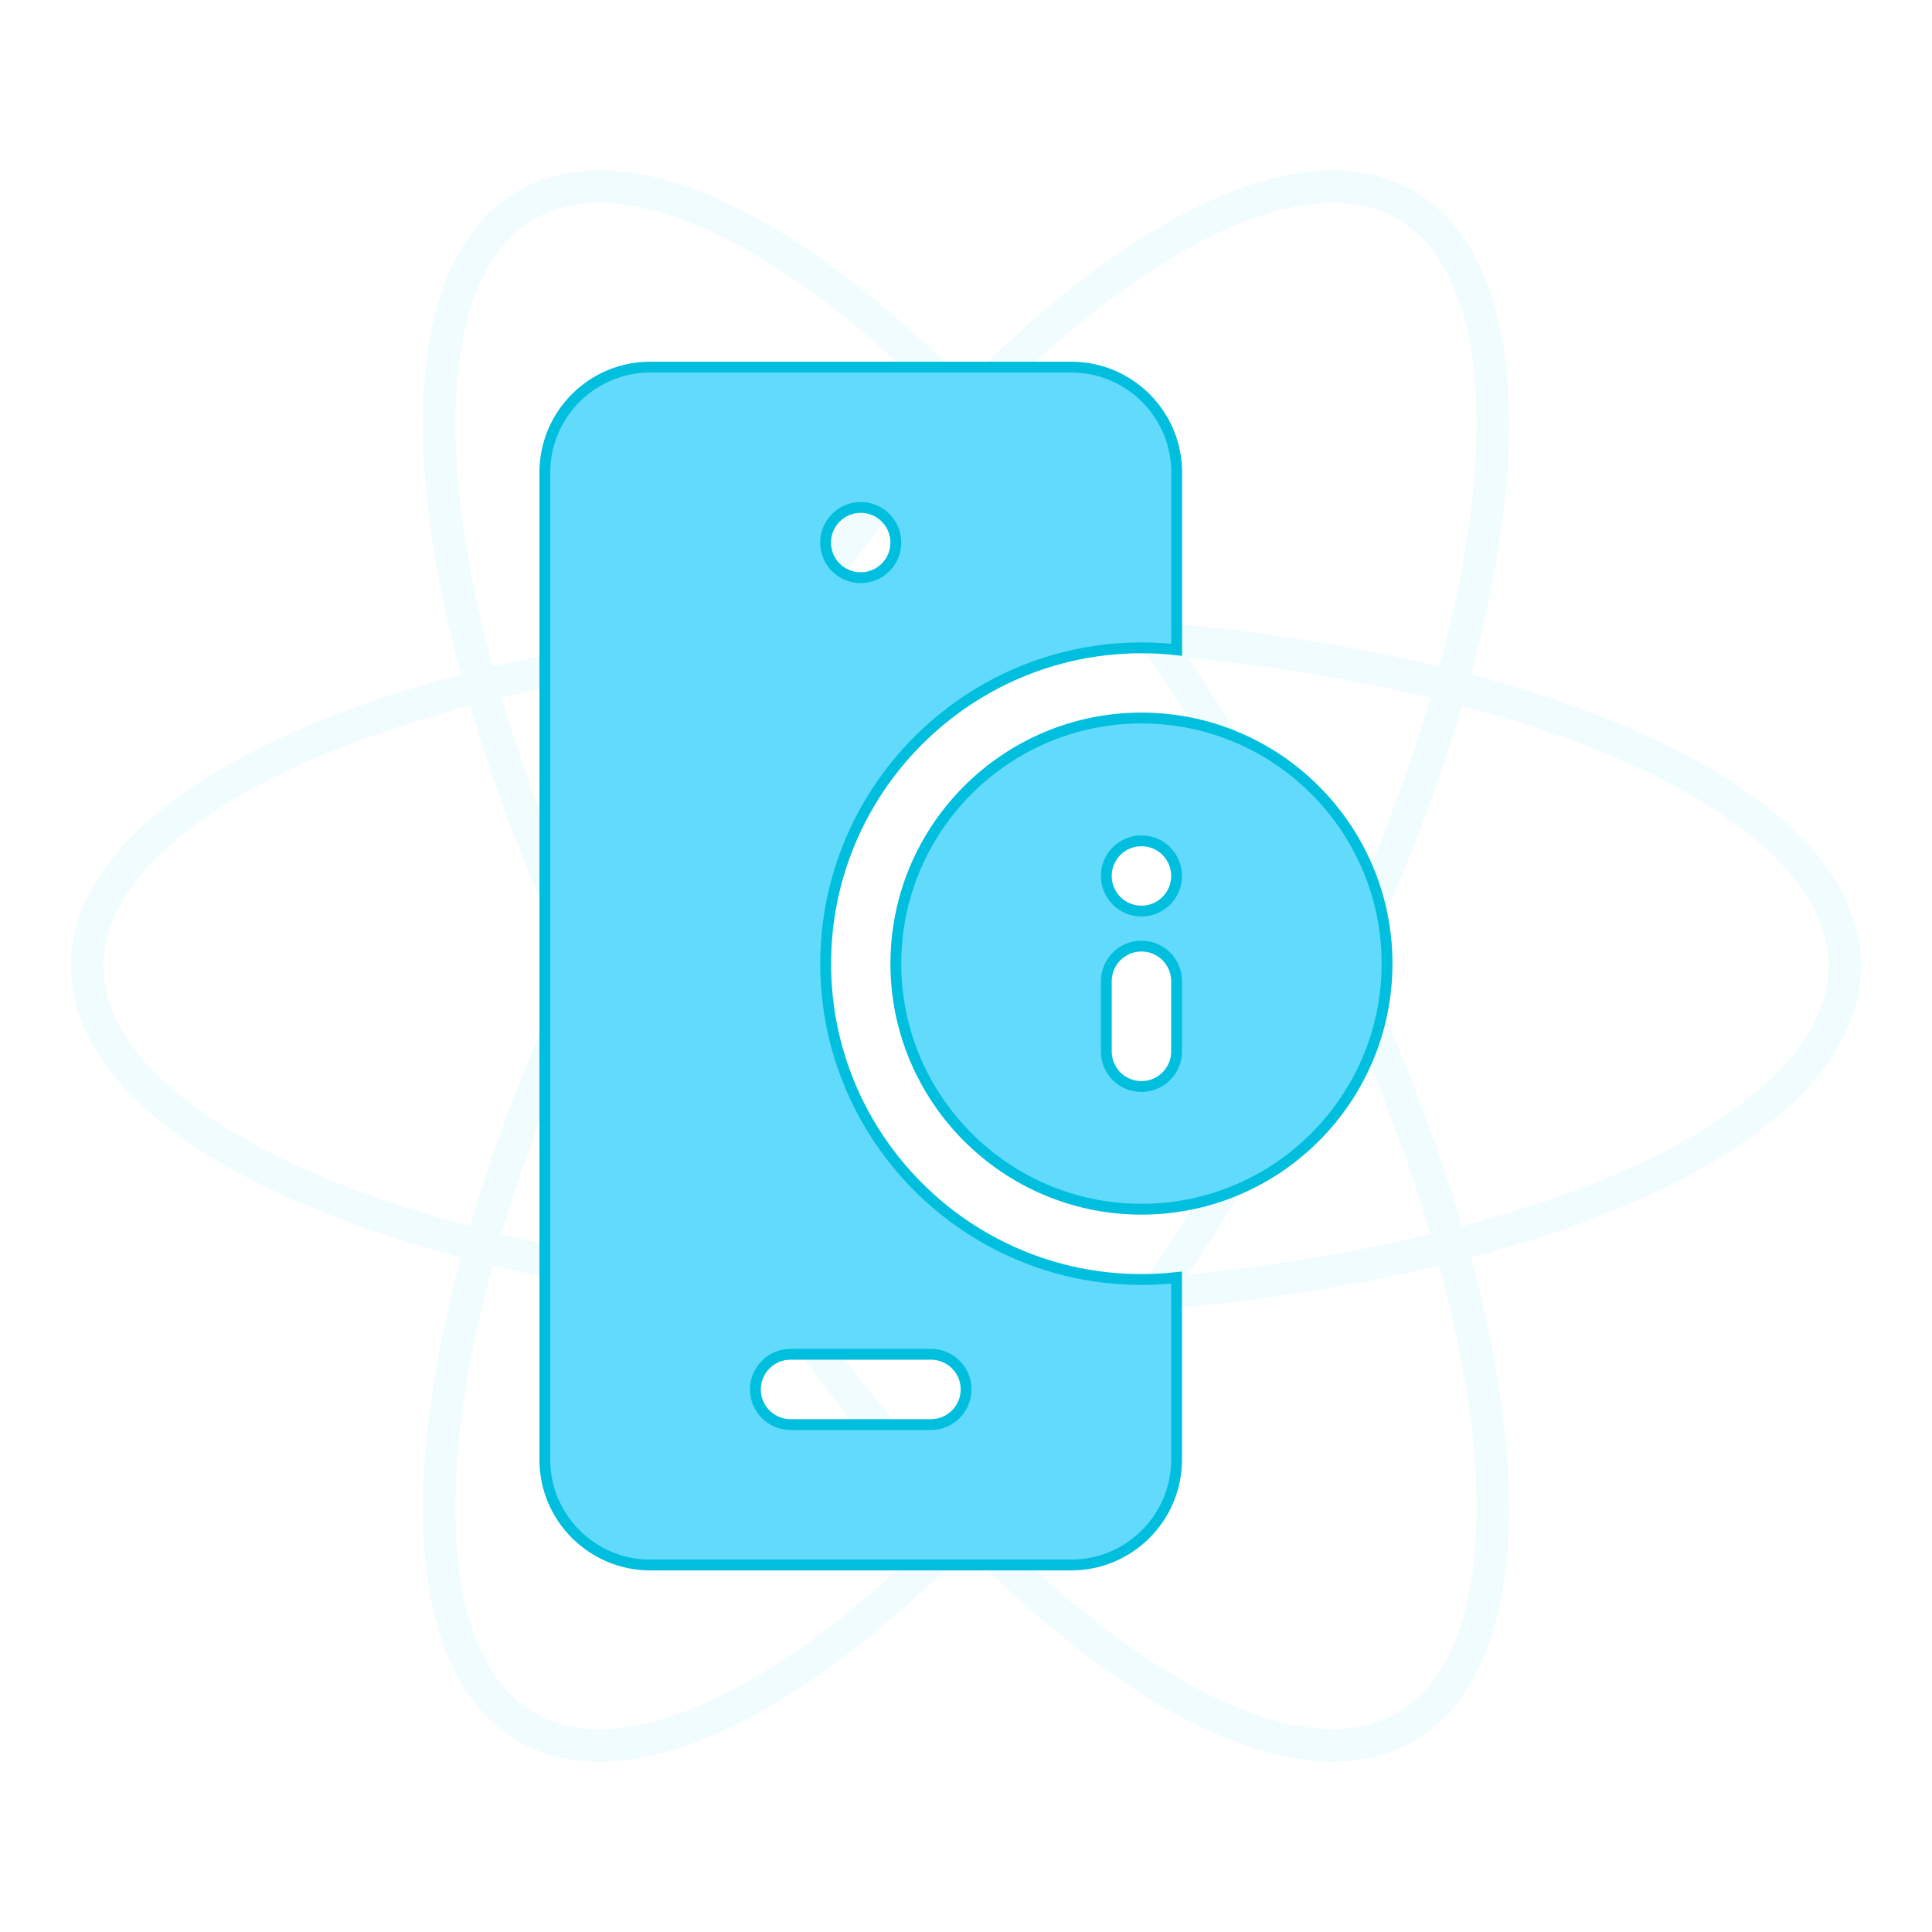<?xml version="1.0" encoding="utf-8"?>
<!-- Generator: Adobe Illustrator 24.0.0, SVG Export Plug-In . SVG Version: 6.00 Build 0)  -->
<svg version="1.1" id="Layer_1" xmlns="http://www.w3.org/2000/svg" xmlns:xlink="http://www.w3.org/1999/xlink" x="0px" y="0px"
	 viewBox="0 0 178.72 178.72" style="enable-background:new 0 0 178.72 178.72;" xml:space="preserve">
<style type="text/css">
	.st0{display:none;fill:#FFFFFF;}
	.st1{display:none;}
	.st2{display:inline;fill:#FFFFFF;}
	.st3{display:inline;fill:#DB380E;}
	.st4{display:inline;fill:#73A1FB;}
	.st5{display:inline;fill:#66A060;}
	.st6{display:inline;opacity:0.03;}
	.st7{fill:#0B2139;}
	.st8{display:inline;}
	.st9{fill:#F5C713;}
	.st10{fill:#DD0031;}
	.st11{fill:#C3002F;}
	.st12{fill:#FFFFFF;}
	.st13{display:inline;fill:#61DAFB;}
	.st14{fill:none;stroke:#61DAFB;}
	.st15{display:inline;opacity:0.09;fill:#4F3030;}
	.st16{fill:#241616;}
	.st17{fill:#DF3A5C;}
	.st18{fill:#FF7C00;}
	.st19{display:inline;opacity:0.11;fill:#261300;}
	.st20{display:inline;fill:#0D0A22;}
	.st21{fill:#2BBBFA;}
	.st22{opacity:0.09;}
	.st23{fill:none;stroke:#61DAFB;stroke-width:3;stroke-miterlimit:10;}
	.st24{fill:#61DAFB;stroke:#00BEDD;stroke-miterlimit:10;}
</style>
<path class="st0" d="M154.72,178.72H24c-13.25,0-24-10.75-24-24V24C0,10.75,10.75,0,24,0h130.72c13.25,0,24,10.75,24,24v130.72
	C178.72,167.98,167.98,178.72,154.72,178.72z"/>
<g id="service1" class="st1">
	<g id="Layer_2">
		<polygon class="st2" points="161.96,132.32 161.96,48.49 89.36,6.58 16.77,48.49 16.77,132.32 89.36,174.23 		"/>
		
			<rect x="47.47" y="17.81" transform="matrix(0.866 -0.5 0.5 0.866 -33.225 56.802)" class="st2" width="83.82" height="145.18"/>
		<polygon class="st2" points="16.79,132.32 41.72,91.67 16.79,48.49 		"/>
		<polygon class="st2" points="137.78,90.4 161.98,48.49 89.38,6.58 		"/>
	</g>
	<g>
		<path class="st3" d="M123.02,90.11c-3.93,2.76-8.38,5.89-10.76,11.07c-4.14,9.04,8.48,18.9,9.02,19.31
			c0.13,0.1,0.28,0.14,0.43,0.14c0.16,0,0.32-0.05,0.45-0.16c0.25-0.21,0.32-0.57,0.17-0.86c-0.05-0.09-4.58-8.89-4.41-15.2
			c0.06-2.2,3.14-4.69,6.39-7.33c2.98-2.42,6.37-5.16,8.34-8.37c4.34-7.06-0.48-14-0.53-14.07c-0.19-0.27-0.55-0.37-0.85-0.23
			c-0.3,0.13-0.47,0.46-0.4,0.78c0.01,0.05,0.95,4.64-1.66,9.36C128.12,86.52,125.76,88.18,123.02,90.11z"/>
		<path class="st3" d="M139.57,93.22c0.28-0.21,0.36-0.59,0.19-0.89c-0.17-0.3-0.53-0.44-0.86-0.31
			c-0.67,0.25-16.34,6.29-16.34,13.59c0,5.03,2.15,7.69,3.72,9.63c0.62,0.76,1.15,1.42,1.32,1.98c0.49,1.62-0.68,4.54-1.17,5.53
			c-0.14,0.28-0.07,0.63,0.17,0.84c0.13,0.11,0.29,0.17,0.46,0.17c0.14,0,0.28-0.04,0.4-0.12c0.27-0.19,6.59-4.65,5.45-10.03
			c-0.42-2.05-1.43-3.54-2.31-4.86c-1.37-2.04-2.37-3.52-0.86-6.24C131.5,99.32,139.49,93.28,139.57,93.22z"/>
	</g>
	<g>
		<path class="st4" d="M98.77,123.87c-0.27,0.8-0.14,1.6,0.37,2.31c1.7,2.36,7.72,3.66,16.95,3.66c0,0,0,0,0,0
			c1.25,0,2.57-0.02,3.92-0.07c14.76-0.53,20.23-5.12,20.45-5.32c0.25-0.21,0.31-0.57,0.16-0.85c-0.15-0.29-0.48-0.43-0.8-0.34
			c-5.2,1.42-14.9,1.92-21.63,1.92c-7.53,0-11.37-0.54-12.31-0.94c0.48-0.66,3.45-1.84,7.14-2.57c0.35-0.07,0.59-0.39,0.56-0.75
			c-0.03-0.36-0.33-0.63-0.69-0.63C110.73,120.28,99.9,120.45,98.77,123.87z"/>
		<path class="st4" d="M148.15,119.14c-3.04,0-5.93,1.53-6.05,1.59c-0.28,0.15-0.42,0.47-0.35,0.78c0.08,0.31,0.36,0.53,0.68,0.53
			c0.06,0,6.49,0.05,7.07,3.72c0.52,3.17-6.08,8.3-8.67,10.01c-0.28,0.18-0.39,0.54-0.26,0.85c0.11,0.26,0.37,0.43,0.64,0.43
			c0.05,0,0.1,0,0.15-0.02c0.61-0.13,15.01-3.3,13.49-11.69C153.92,120.22,150.69,119.14,148.15,119.14z"/>
		<path class="st4" d="M138.27,134.75c0.05-0.27-0.06-0.54-0.29-0.7l-3.45-2.42c-0.17-0.12-0.38-0.15-0.58-0.1
			c-0.04,0.01-3.65,0.96-8.89,1.54c-2.08,0.23-4.41,0.36-6.74,0.36c-5.24,0-8.66-0.62-9.16-1.07c-0.07-0.13-0.05-0.18-0.03-0.22
			c0.09-0.25,0.58-0.55,0.89-0.67c0.35-0.13,0.53-0.5,0.42-0.86c-0.11-0.35-0.47-0.56-0.83-0.47c-3.46,0.84-5.16,2-5.03,3.47
			c0.22,2.6,6.25,3.94,11.35,4.29c0.73,0.05,1.53,0.08,2.36,0.08c0,0,0,0,0,0c8.48,0,19.35-2.66,19.46-2.69
			C138.02,135.23,138.22,135.02,138.27,134.75z"/>
		<path class="st4" d="M112.25,140.34c0.26-0.17,0.38-0.49,0.28-0.79c-0.09-0.3-0.37-0.49-0.68-0.49c-0.46,0.01-4.54,0.2-4.83,2.79
			c-0.09,0.78,0.14,1.48,0.66,2.11c1.46,1.73,5.41,2.77,12.08,3.15c0.79,0.05,1.59,0.07,2.38,0.07c8.47,0,14.17-2.65,14.41-2.76
			c0.23-0.11,0.38-0.34,0.4-0.59c0.01-0.26-0.11-0.5-0.33-0.63l-4.36-2.66c-0.15-0.09-0.33-0.12-0.51-0.09
			c-0.03,0.01-2.8,0.58-6.98,1.15c-0.79,0.11-1.78,0.16-2.94,0.16c-4.18,0-8.82-0.68-9.71-1.13
			C112.11,140.54,112.13,140.43,112.25,140.34z"/>
		<path class="st4" d="M118.2,155.19c19.4-0.02,29.81-3.47,31.82-5.64c0.71-0.77,0.79-1.5,0.73-1.97c-0.15-1.17-1.21-1.88-1.33-1.96
			c-0.29-0.19-0.68-0.14-0.91,0.12c-0.23,0.26-0.23,0.64,0,0.91c0.12,0.16,0.19,0.42-0.16,0.78c-0.8,0.75-8.89,3.02-22.36,3.71
			c-1.84,0.1-3.78,0.14-5.75,0.14c-12.06,0-20.88-1.65-22.04-2.61c0.45-0.64,3.57-1.67,6.89-2.25c0.37-0.07,0.63-0.42,0.57-0.79
			c-0.06-0.38-0.4-0.63-0.78-0.58c-0.09,0.01-0.41,0.03-0.78,0.05c-5.48,0.33-11.81,1.08-12.14,3.9c-0.1,0.86,0.16,1.64,0.76,2.32
			C94.18,152.98,98.43,155.19,118.2,155.19C118.2,155.19,118.2,155.19,118.2,155.19z"/>
		<path class="st4" d="M153.82,150.16c-0.27-0.13-0.6-0.06-0.8,0.16c-0.03,0.03-2.95,3.08-11.72,4.87
			c-3.36,0.67-9.66,1.01-18.73,1.01c-9.09,0-17.74-0.36-17.82-0.36c-0.36-0.02-0.67,0.25-0.72,0.6c-0.05,0.36,0.18,0.69,0.53,0.77
			c0.09,0.02,9.15,2.14,21.55,2.14c5.94,0,11.73-0.48,17.19-1.44c10.19-1.79,10.9-6.84,10.93-7.05
			C154.26,150.58,154.1,150.29,153.82,150.16z"/>
	</g>
	<g>
		<path class="st5" d="M66.35,52.72c0,0-0.61-5.23-6.21-5.23c-5.6,0-9.43,0.73-9.43,3.83c0,3.1,10.89,3.1,15.03,4.32
			c4.14,1.22,7.79,4.38,5.96,9.98c-1.83,5.6-7.42,6.21-16.06,6.21s-10.59-7.18-10.59-9.98h4.87c0,0-0.61,4.38,5.11,5.11
			c5.72,0.73,11.19,1.14,11.92-3.28c0.97-5.84-18.5-2.92-20.2-8.64c-1.44-4.83-0.61-11.19,9.13-12.17
			c9.73-0.97,15.09,3.32,15.09,9.73L66.35,52.72z"/>
		<path class="st5" d="M19.34,75.53l10.76,6.21c5.41,3.12,12.16-0.78,12.16-7.02V63.83V43.8h-4.39v29.7c0,3.41-3.69,5.54-6.64,3.83
			L23.72,73V41.3l27.45-15.85L78.62,41.3V73L51.17,88.84l-7.91-4.57l-5.16,2.08l13.07,7.55l31.84-18.38V38.77L51.17,20.39
			L19.33,38.77L19.34,75.53L19.34,75.53L19.34,75.53z"/>
	</g>
</g>
<g id="service2" class="st1">
	<g class="st6">
		<path class="st7" d="M157.29,97.72V80.73l-20.21-3.31c-1.19-4.78-3.07-9.27-5.55-13.42l11.77-16.78L131.3,35.22l-16.57,11.92
			c-4.13-2.5-8.66-4.42-13.47-5.6l-3.53-20.11H80.73l-3.27,20.05c-4.82,1.18-9.37,3.06-13.52,5.54l-16.53-11.8L35.4,47.23
			l11.63,16.62c-2.52,4.17-4.44,8.71-5.64,13.56l-19.96,3.32v16.98l19.95,3.53c1.19,4.86,3.1,9.41,5.64,13.57L35.23,131.3
			l12.01,12.02l16.64-11.65c4.17,2.5,8.71,4.38,13.52,5.57l3.33,20.05h16.98l3.57-20.11c4.79-1.2,9.32-3.12,13.45-5.63l16.77,11.76
			l12-12.02l-11.97-16.61c2.48-4.13,4.36-8.64,5.54-13.44L157.29,97.72z M89.36,113.05c-13.07,0-23.68-10.6-23.68-23.68
			c0-13.07,10.62-23.68,23.68-23.68c13.09,0,23.68,10.62,23.68,23.68C113.05,102.45,102.45,113.05,89.36,113.05z"/>
	</g>
	<g class="st8">
		<g>
			<path class="st9" d="M69.87,60.83V50.27c0,2.91-5.91,5.28-13.19,5.28c-7.29,0-13.19-2.36-13.19-5.28v10.55
				c0,2.92,5.91,5.28,13.19,5.28C63.97,66.1,69.87,63.74,69.87,60.83z"/>
			<path class="st9" d="M56.68,39.72c7.28,0,13.19-2.36,13.19-5.28V23.89c0-2.92-5.91-5.28-13.19-5.28
				c-7.29,0-13.19,2.36-13.19,5.28v10.55C43.49,37.36,49.39,39.72,56.68,39.72z M56.68,19.94c7.25,0,11.87,2.34,11.87,3.96
				c0,1.61-4.62,3.96-11.87,3.96c-7.25,0-11.87-2.34-11.87-3.96C44.81,22.28,49.43,19.94,56.68,19.94z"/>
			<path class="st9" d="M30.3,103.04c-7.29,0-13.19-2.36-13.19-5.27v10.55c0,2.91,5.91,5.28,13.19,5.28s13.19-2.36,13.19-5.28V97.77
				C43.49,100.68,37.59,103.04,30.3,103.04z"/>
			<path class="st9" d="M83.06,89.85c-7.28,0-13.19-2.36-13.19-5.28v6.22H43.49v-6.22c0,2.92-5.9,5.28-13.19,5.28
				s-13.19-2.36-13.19-5.28v10.55c0,2.91,5.91,5.28,13.19,5.28c7.29,0,13.19-2.36,13.19-5.28v-0.94h26.38v0.94
				c0,2.91,5.91,5.28,13.19,5.28c7.29,0,13.19-2.36,13.19-5.28V84.57C96.25,87.49,90.35,89.85,83.06,89.85z"/>
			<path class="st9" d="M83.06,103.04c-7.28,0-13.19-2.36-13.19-5.27v10.55c0,2.91,5.91,5.28,13.19,5.28
				c7.29,0,13.19-2.36,13.19-5.28V97.77C96.25,100.68,90.35,103.04,83.06,103.04z"/>
			<path class="st9" d="M85.11,66.19L69.87,41.8v-4.72c0.01,2.92-5.9,5.28-13.19,5.28c-7.29,0-13.19-2.36-13.19-5.28v4.72
				L28.25,66.19c-6.3,0.4-11.14,2.56-11.14,5.19v10.55c0,2.91,5.91,5.28,13.19,5.28c7.29,0,13.19-2.37,13.19-5.28V71.38
				c0-2.65-4.88-4.82-11.24-5.2l11.34-18.15c0.52,2.72,6.15,4.88,13.09,4.88s12.57-2.15,13.09-4.88l11.34,18.15
				c-6.35,0.38-11.24,2.55-11.24,5.2v10.55c0,2.91,5.9,5.28,13.19,5.28c7.28,0,13.19-2.37,13.19-5.28V71.38
				C96.25,68.75,91.42,66.58,85.11,66.19z M42.17,71.38c0,1.61-4.62,3.96-11.87,3.96c-7.25,0-11.87-2.34-11.87-3.96
				c0-1.62,4.62-3.96,11.87-3.96C37.55,67.43,42.17,69.77,42.17,71.38z M83.06,75.34c-7.25,0-11.87-2.35-11.87-3.96
				c0-1.61,4.62-3.96,11.87-3.96c7.25,0,11.87,2.34,11.87,3.96C94.93,72.99,90.31,75.34,83.06,75.34z"/>
		</g>
	</g>
	<g class="st8">
		<g>
			<ellipse class="st7" cx="135.51" cy="125.83" rx="16.4" ry="7.3"/>
			<path class="st7" d="M139.3,152.64c-1.15-0.29-2.01-1.23-2.22-2.38c-0.52,0.02-1.04,0.03-1.57,0.03c-9.06,0-16.4-3.27-16.4-7.3
				c0,1.68,0,2.81,0,5.58c0,4.03,7.34,7.3,16.4,7.3c1.3,0,2.56-0.07,3.78-0.2C138.76,154.74,138.73,153.59,139.3,152.64z"/>
			<path class="st7" d="M135.51,148.3c0.51,0,1.02-0.01,1.52-0.03v-0.84c0-1.4,0.96-2.61,2.3-2.94c-0.35-0.6-0.48-1.27-0.4-1.93
				c-1.1,0.1-2.24,0.16-3.42,0.16c-9.06,0-16.4-3.27-16.4-7.3c0,1.68,0,2.81,0,5.58C119.11,145.03,126.45,148.3,135.51,148.3z"/>
			<path class="st7" d="M135.51,140.71c1.62,0,3.18-0.11,4.66-0.3l1.23-1.23c0.59-0.59,1.36-0.89,2.15-0.89
				c0.53,0,1.05,0.14,1.53,0.41c0.35-1.32,1.54-2.26,2.93-2.26h2.27c0.04,0,0.08,0.01,0.12,0.01c0.96-0.93,1.51-1.96,1.51-3.04
				c0-1.48,0-3.03,0-5.58c0,4.03-7.34,7.3-16.4,7.3s-16.4-3.27-16.4-7.3c0,1.68,0,2.81,0,5.58
				C119.11,137.45,126.45,140.71,135.51,140.71z"/>
		</g>
		<g>
			<path class="st7" d="M158.26,149.7v-2.27l-2.71-0.44c-0.16-0.64-0.41-1.24-0.74-1.8l1.58-2.25l-1.61-1.61l-2.22,1.6
				c-0.55-0.34-1.16-0.59-1.8-0.75l-0.47-2.69H148l-0.44,2.69c-0.65,0.16-1.26,0.41-1.81,0.74l-2.21-1.58l-1.61,1.61l1.56,2.23
				c-0.34,0.56-0.59,1.17-0.76,1.82l-2.67,0.44v2.27l2.67,0.47c0.16,0.65,0.42,1.26,0.76,1.82l-1.58,2.21l1.61,1.61l2.23-1.56
				c0.56,0.34,1.17,0.59,1.81,0.75l0.45,2.69h2.27l0.48-2.69c0.64-0.16,1.25-0.42,1.8-0.75l2.25,1.58l1.61-1.61l-1.6-2.22
				c0.33-0.55,0.58-1.16,0.74-1.8L158.26,149.7z M149.16,151.75c-1.75,0-3.17-1.42-3.17-3.17c0-1.75,1.42-3.17,3.17-3.17
				c1.75,0,3.17,1.42,3.17,3.17C152.33,150.33,150.91,151.75,149.16,151.75z"/>
		</g>
	</g>
</g>
<g id="service3" class="st1">
	<circle class="st2" cx="89.36" cy="89.36" r="73.75"/>
	<g class="st8">
		<polygon class="st10" points="55.36,19.47 55.36,19.47 55.36,19.47 19.11,32.4 24.64,80.33 55.36,97.34 55.36,97.34 55.36,97.34 
			86.08,80.33 91.61,32.4 		"/>
		<polygon class="st11" points="55.36,19.47 55.36,28.11 55.36,28.07 55.36,67.52 55.36,67.52 55.36,97.34 55.36,97.34 86.08,80.33 
			91.61,32.4 		"/>
		<path class="st12" d="M55.36,28.07L32.7,78.89l0,0h8.45l0,0l4.56-11.37h19.24l4.56,11.37l0,0h8.45l0,0L55.36,28.07L55.36,28.07
			L55.36,28.07L55.36,28.07L55.36,28.07z M61.98,60.51H48.74l6.62-15.93L61.98,60.51z"/>
	</g>
	<title>React Logo</title>
	<circle class="st13" cx="122.68" cy="126.11" r="7.78"/>
	<g class="st8">
		<ellipse class="st14" cx="122.68" cy="126.11" rx="41.72" ry="15.93"/>
		
			<ellipse transform="matrix(0.866 -0.5 0.5 0.866 -46.617 78.236)" class="st14" cx="122.68" cy="126.11" rx="15.93" ry="41.72"/>
		
			<ellipse transform="matrix(0.5 -0.866 0.866 0.5 -47.871 169.298)" class="st14" cx="122.68" cy="126.11" rx="41.72" ry="15.93"/>
	</g>
</g>
<g id="service4" class="st1">
	<circle class="st15" cx="152.08" cy="67.66" r="20.02"/>
	<path class="st16" d="M148.55,100.75c0.49,0.04,0.99,0.07,1.49,0.07c9.42,0,17.05-7.63,17.05-17.05c0-0.56-0.03-1.11-0.08-1.65
		l-7.75-7.75h-3.58v6.72c-1.1-1.26-2.41-1.88-3.92-1.88c-0.72,0-1.38,0.11-1.99,0.34l-5.18-5.18h-3.77v18.67L148.55,100.75z"/>
	<g class="st8">
		<path class="st17" d="M141.25,78.54V56.61h4.43v21.92H141.25L141.25,78.54z"/>
		<path class="st17" d="M162.9,78.54H159v-2.33c-1.31,1.84-3.2,2.69-4.96,2.69c-1.82,0-3.39-0.74-4.69-2.21
			c-1.3-1.47-1.95-3.52-1.95-6.15c0-2.69,0.63-4.74,1.9-6.14c1.27-1.4,2.87-2.1,4.8-2.1c1.77,0,3.31,0.74,4.61,2.21v-7.9h4.2
			L162.9,78.54L162.9,78.54z M151.69,70.25c0,1.69,0.23,2.92,0.7,3.68c0.68,1.1,1.63,1.65,2.84,1.65c0.97,0,1.79-0.41,2.47-1.23
			c0.68-0.82,1.02-2.05,1.02-3.69c0-1.82-0.33-3.14-0.99-3.94c-0.66-0.8-1.5-1.2-2.53-1.2c-1,0-1.83,0.4-2.51,1.19
			C152.02,67.49,151.69,68.68,151.69,70.25z"/>
	</g>
	<g class="st8">
		<g>
			<rect x="27.85" y="41.05" class="st18" width="53.08" height="27.29"/>
			<path class="st7" d="M84.84,35.52H22.52c-0.48,0-0.86,0.39-0.86,0.86V70.9c0,3.76,3.05,6.81,6.81,6.81h50.41
				c3.76,0,6.81-3.05,6.81-6.81V36.38C85.7,35.91,85.31,35.52,84.84,35.52z M55.01,45.63c0.25-0.21,0.56-0.32,0.93-0.32
				c0.49,0,0.87,0.09,1.14,0.26c0.27,0.17,0.56,0.55,0.88,1.12l2.46,4.48l2.46-4.48c0.32-0.57,0.62-0.95,0.89-1.12
				c0.27-0.17,0.66-0.26,1.15-0.26c0.37,0,0.68,0.11,0.93,0.32c0.25,0.21,0.37,0.54,0.37,0.98v12.5c0,0.25-0.13,0.45-0.39,0.6
				c-0.26,0.15-0.56,0.22-0.91,0.22c-0.36,0-0.67-0.07-0.92-0.22c-0.25-0.15-0.38-0.35-0.38-0.6v-8.6l-2.34,4.16
				c-0.19,0.35-0.48,0.52-0.88,0.52c-0.39,0-0.67-0.17-0.86-0.52l-2.3-4.32v8.76c0,0.25-0.13,0.45-0.39,0.6
				c-0.26,0.15-0.56,0.22-0.91,0.22c-0.36,0-0.67-0.07-0.92-0.22c-0.25-0.15-0.38-0.35-0.38-0.6v-12.5h0
				C54.64,46.17,54.77,45.84,55.01,45.63z M43.33,45.65c0.14-0.23,0.34-0.34,0.61-0.34h8.46c0.27,0,0.47,0.11,0.61,0.34
				c0.14,0.23,0.21,0.49,0.21,0.79c0,0.31-0.07,0.58-0.22,0.81c-0.15,0.23-0.35,0.34-0.6,0.34h-2.92v11.52
				c0,0.25-0.13,0.46-0.39,0.6c-0.26,0.15-0.56,0.22-0.91,0.22c-0.36,0-0.67-0.07-0.92-0.22c-0.25-0.15-0.38-0.35-0.38-0.6V47.59
				h-2.94c-0.25,0-0.45-0.11-0.6-0.33c-0.15-0.22-0.22-0.49-0.22-0.82C43.12,46.14,43.19,45.88,43.33,45.65z M31.98,46.11
				c0-0.27,0.13-0.47,0.38-0.6c0.25-0.13,0.56-0.2,0.92-0.2c0.36,0,0.67,0.07,0.92,0.2c0.25,0.13,0.38,0.33,0.38,0.6v5.22h4.5v-5.22
				c0-0.27,0.13-0.47,0.38-0.6c0.25-0.13,0.56-0.2,0.92-0.2c0.36,0,0.67,0.07,0.92,0.2c0.25,0.13,0.38,0.33,0.38,0.6v13
				c0,0.25-0.13,0.45-0.39,0.6c-0.26,0.15-0.56,0.22-0.91,0.22c-0.36,0-0.67-0.07-0.92-0.22c-0.25-0.15-0.38-0.35-0.38-0.6v-5.74
				h-4.5v5.74c0,0.25-0.13,0.45-0.39,0.6c-0.26,0.15-0.56,0.22-0.91,0.22c-0.36,0-0.67-0.07-0.92-0.22
				c-0.25-0.15-0.38-0.35-0.38-0.6V46.11z M74.95,66.69H33.34c-1.04,0-1.88-0.84-1.88-1.88c0-1.04,0.84-1.88,1.88-1.88h41.61
				c1.04,0,1.88,0.84,1.88,1.88C76.83,65.85,75.99,66.69,74.95,66.69z M76.68,59.59c-0.14,0.23-0.33,0.34-0.57,0.34h-6.34
				c-0.31,0-0.57-0.07-0.8-0.22c-0.23-0.15-0.34-0.35-0.34-0.6v-13c0-0.27,0.13-0.47,0.38-0.6c0.25-0.13,0.56-0.2,0.92-0.2
				c0.36,0,0.67,0.07,0.92,0.2c0.25,0.13,0.38,0.33,0.38,0.6v11.54h4.88c0.24,0,0.43,0.11,0.57,0.34c0.14,0.23,0.21,0.49,0.21,0.8
				C76.89,59.1,76.82,59.37,76.68,59.59z"/>
		</g>
	</g>
	<g class="st8">
		<g>
			<path class="st7" d="M78.89,22.5h-0.31c-0.48,0-0.86,0.39-0.86,0.86v5.07c0,1.01-0.78,1.88-1.79,1.93
				c-1.08,0.05-1.97-0.81-1.97-1.87v-5.13c0-0.48-0.39-0.86-0.86-0.86c-0.48,0-0.86,0.39-0.86,0.86v5.07c0,1.01-0.78,1.88-1.79,1.93
				c-1.08,0.05-1.97-0.81-1.97-1.87v-5.13c0-0.48-0.39-0.86-0.86-0.86H28.47c-3.76,0-6.81,3.05-6.81,6.81v1.59
				c0,0.48,0.39,0.86,0.86,0.86h62.32c0.48,0,0.86-0.39,0.86-0.86v-1.59C85.7,25.55,82.65,22.5,78.89,22.5z M31.6,29.22
				c-0.01,0.06-0.02,0.12-0.03,0.18c-0.01,0.06-0.03,0.12-0.05,0.18c-0.02,0.06-0.04,0.12-0.06,0.17c-0.02,0.06-0.05,0.11-0.08,0.17
				c-0.03,0.05-0.06,0.11-0.09,0.16c-0.04,0.05-0.07,0.1-0.11,0.15c-0.04,0.05-0.08,0.09-0.12,0.14c-0.04,0.04-0.09,0.09-0.14,0.12
				c-0.05,0.04-0.1,0.08-0.15,0.11s-0.1,0.07-0.16,0.09s-0.11,0.06-0.17,0.08c-0.06,0.02-0.11,0.04-0.17,0.06
				c-0.06,0.02-0.12,0.03-0.18,0.04c-0.06,0.01-0.12,0.02-0.18,0.03c-0.06,0.01-0.12,0.01-0.19,0.01s-0.12,0-0.18-0.01
				c-0.06-0.01-0.12-0.02-0.18-0.03c-0.06-0.01-0.12-0.03-0.18-0.04c-0.06-0.02-0.12-0.04-0.17-0.06c-0.06-0.02-0.11-0.05-0.17-0.08
				c-0.05-0.03-0.11-0.06-0.16-0.09c-0.05-0.03-0.1-0.07-0.15-0.11s-0.09-0.08-0.14-0.12c-0.04-0.04-0.09-0.09-0.12-0.14
				s-0.08-0.1-0.11-0.15c-0.03-0.05-0.07-0.11-0.09-0.16c-0.03-0.05-0.06-0.11-0.08-0.17c-0.02-0.06-0.04-0.12-0.06-0.17
				c-0.02-0.06-0.03-0.12-0.05-0.18c-0.01-0.06-0.02-0.12-0.03-0.18c-0.01-0.06-0.01-0.12-0.01-0.18c0-0.06,0-0.12,0.01-0.19
				c0.01-0.06,0.02-0.12,0.03-0.18c0.01-0.06,0.03-0.12,0.05-0.18c0.02-0.06,0.04-0.12,0.06-0.17c0.02-0.06,0.05-0.11,0.08-0.17
				c0.03-0.05,0.06-0.11,0.09-0.16s0.07-0.1,0.11-0.15s0.08-0.09,0.12-0.14c0.04-0.04,0.09-0.09,0.14-0.12
				c0.05-0.04,0.1-0.08,0.15-0.11c0.05-0.03,0.1-0.07,0.16-0.09c0.05-0.03,0.11-0.06,0.17-0.08c0.06-0.02,0.11-0.04,0.17-0.06
				c0.06-0.02,0.12-0.03,0.18-0.05c0.06-0.01,0.12-0.02,0.18-0.03c0.12-0.01,0.25-0.01,0.37,0c0.06,0.01,0.12,0.02,0.18,0.03
				c0.06,0.01,0.12,0.03,0.18,0.05c0.06,0.02,0.12,0.04,0.17,0.06c0.06,0.02,0.11,0.05,0.17,0.08c0.05,0.03,0.11,0.06,0.16,0.09
				c0.05,0.03,0.1,0.07,0.15,0.11c0.05,0.04,0.09,0.08,0.14,0.12c0.04,0.04,0.09,0.09,0.12,0.14c0.04,0.05,0.08,0.1,0.11,0.15
				c0.03,0.05,0.07,0.1,0.09,0.16s0.06,0.11,0.08,0.17c0.02,0.06,0.05,0.12,0.06,0.17c0.02,0.06,0.03,0.12,0.05,0.18
				c0.01,0.06,0.02,0.12,0.03,0.18c0.01,0.06,0.01,0.12,0.01,0.19S31.6,29.16,31.6,29.22z M36.9,29.22
				c-0.01,0.06-0.02,0.12-0.03,0.18c-0.01,0.06-0.03,0.12-0.04,0.18c-0.02,0.06-0.04,0.12-0.06,0.17s-0.05,0.11-0.08,0.17
				c-0.03,0.05-0.06,0.11-0.09,0.16c-0.03,0.05-0.07,0.1-0.11,0.15s-0.08,0.09-0.12,0.14c-0.04,0.04-0.09,0.08-0.14,0.12
				c-0.05,0.04-0.1,0.08-0.15,0.11c-0.05,0.03-0.11,0.07-0.16,0.09s-0.11,0.06-0.17,0.08c-0.06,0.02-0.12,0.04-0.17,0.06
				c-0.06,0.02-0.12,0.03-0.18,0.04c-0.06,0.01-0.12,0.02-0.18,0.03c-0.06,0.01-0.12,0.01-0.18,0.01c-0.06,0-0.12,0-0.19-0.01
				c-0.06-0.01-0.12-0.02-0.18-0.03c-0.06-0.01-0.12-0.03-0.18-0.04c-0.06-0.02-0.12-0.04-0.17-0.06c-0.06-0.02-0.11-0.05-0.17-0.08
				c-0.05-0.03-0.11-0.06-0.16-0.09c-0.05-0.03-0.1-0.07-0.15-0.11c-0.05-0.04-0.09-0.08-0.14-0.12c-0.04-0.04-0.09-0.09-0.12-0.14
				c-0.04-0.05-0.08-0.1-0.11-0.15c-0.03-0.05-0.07-0.11-0.1-0.16c-0.03-0.05-0.06-0.11-0.08-0.17c-0.02-0.06-0.05-0.12-0.06-0.17
				c-0.02-0.06-0.03-0.12-0.05-0.18c-0.01-0.06-0.02-0.12-0.03-0.18c-0.01-0.06-0.01-0.12-0.01-0.18c0-0.06,0-0.12,0.01-0.19
				c0.01-0.06,0.02-0.12,0.03-0.18c0.01-0.06,0.03-0.12,0.05-0.18c0.02-0.06,0.04-0.12,0.06-0.17c0.02-0.06,0.05-0.11,0.08-0.17
				c0.03-0.05,0.06-0.11,0.1-0.16s0.07-0.1,0.11-0.15c0.04-0.05,0.08-0.09,0.12-0.14c0.04-0.04,0.09-0.09,0.14-0.12
				c0.05-0.04,0.1-0.08,0.15-0.11c0.05-0.03,0.1-0.07,0.16-0.1c0.05-0.03,0.11-0.05,0.17-0.08s0.12-0.04,0.17-0.06
				c0.06-0.02,0.12-0.03,0.18-0.05c0.06-0.01,0.12-0.02,0.18-0.03c0.12-0.01,0.25-0.01,0.37,0c0.06,0.01,0.12,0.02,0.18,0.03
				c0.06,0.01,0.12,0.03,0.18,0.05c0.06,0.02,0.12,0.04,0.17,0.06c0.06,0.02,0.11,0.05,0.17,0.08c0.05,0.03,0.11,0.06,0.16,0.1
				c0.05,0.03,0.1,0.07,0.15,0.11c0.05,0.04,0.09,0.08,0.14,0.12c0.04,0.04,0.09,0.09,0.12,0.14c0.04,0.05,0.08,0.1,0.11,0.15
				c0.03,0.05,0.07,0.1,0.09,0.16s0.06,0.11,0.08,0.17s0.04,0.12,0.06,0.17c0.02,0.06,0.03,0.12,0.04,0.18
				c0.01,0.06,0.02,0.12,0.03,0.18c0.01,0.06,0.01,0.12,0.01,0.19S36.91,29.16,36.9,29.22z M42.28,29.22
				c-0.01,0.06-0.02,0.12-0.03,0.18c-0.01,0.06-0.03,0.12-0.04,0.18c-0.02,0.06-0.04,0.12-0.06,0.17s-0.05,0.11-0.08,0.17
				c-0.03,0.05-0.06,0.11-0.09,0.16c-0.03,0.05-0.07,0.1-0.11,0.15c-0.04,0.05-0.08,0.09-0.12,0.14c-0.04,0.04-0.09,0.09-0.14,0.12
				c-0.05,0.04-0.1,0.08-0.15,0.11c-0.05,0.03-0.11,0.07-0.16,0.09s-0.11,0.06-0.17,0.08c-0.06,0.02-0.12,0.04-0.17,0.06
				c-0.06,0.02-0.12,0.03-0.18,0.05c-0.06,0.01-0.12,0.02-0.18,0.03c-0.06,0.01-0.12,0.01-0.18,0.01c-0.06,0-0.12,0-0.19-0.01
				c-0.06-0.01-0.12-0.02-0.18-0.03c-0.06-0.01-0.12-0.03-0.18-0.05c-0.06-0.02-0.12-0.04-0.17-0.06c-0.06-0.02-0.11-0.05-0.17-0.08
				c-0.05-0.03-0.11-0.06-0.16-0.09c-0.05-0.03-0.1-0.07-0.15-0.11c-0.05-0.04-0.09-0.08-0.14-0.12c-0.04-0.04-0.09-0.09-0.12-0.14
				s-0.08-0.1-0.11-0.15c-0.03-0.05-0.07-0.11-0.1-0.16c-0.03-0.05-0.06-0.11-0.08-0.17c-0.02-0.06-0.05-0.12-0.06-0.17
				c-0.02-0.06-0.03-0.12-0.05-0.18c-0.01-0.06-0.02-0.12-0.03-0.18c-0.01-0.06-0.01-0.12-0.01-0.18c0-0.06,0-0.12,0.01-0.19
				c0.01-0.06,0.02-0.12,0.03-0.18c0.01-0.06,0.03-0.12,0.05-0.18c0.02-0.06,0.04-0.12,0.06-0.17c0.02-0.06,0.05-0.11,0.08-0.17
				c0.03-0.05,0.06-0.11,0.1-0.16c0.03-0.05,0.07-0.1,0.11-0.15c0.04-0.05,0.08-0.09,0.12-0.14c0.04-0.04,0.09-0.09,0.14-0.12
				c0.05-0.04,0.1-0.08,0.15-0.11c0.05-0.03,0.1-0.07,0.16-0.09c0.06-0.03,0.11-0.06,0.17-0.08c0.06-0.02,0.12-0.04,0.17-0.06
				c0.06-0.02,0.12-0.03,0.18-0.05c0.06-0.01,0.12-0.02,0.18-0.03c0.12-0.01,0.25-0.01,0.37,0c0.06,0.01,0.12,0.02,0.18,0.03
				c0.06,0.01,0.12,0.03,0.18,0.05c0.06,0.02,0.12,0.04,0.17,0.06c0.06,0.02,0.11,0.05,0.17,0.08c0.05,0.03,0.11,0.06,0.16,0.09
				c0.05,0.03,0.1,0.07,0.15,0.11c0.05,0.04,0.09,0.08,0.14,0.12c0.04,0.04,0.09,0.09,0.12,0.14s0.08,0.1,0.11,0.15
				s0.07,0.1,0.09,0.16s0.06,0.11,0.08,0.17s0.04,0.12,0.06,0.17c0.02,0.06,0.03,0.12,0.04,0.18c0.01,0.06,0.02,0.12,0.03,0.18
				c0.01,0.06,0.01,0.12,0.01,0.19S42.29,29.16,42.28,29.22z"/>
		</g>
	</g>
	<circle class="st19" cx="139.42" cy="112" r="28.55"/>
	<g class="st8">
		<path class="st18" d="M149.9,128.56l-11.77-38.38c-0.69-2.2-3.52-3.27-6.42-3.27c-2.89,0-5.73,1.07-6.42,3.27l-10.86,35.63
			c1.55,2.8,3.56,5.32,5.93,7.44c1.29-0.12,2.28-0.65,2.61-1.8l2.14-7.87h13.28l2.14,7.87c0.38,1.32,1.64,1.82,3.21,1.82
			c2.71,0,6.29-1.7,6.29-4.03C150.02,129.07,149.96,128.81,149.9,128.56z M127.12,116.04l4.59-16.86l4.59,16.86H127.12z"/>
		<path class="st18" d="M157.95,88.54c-0.65,0-1.27,0.1-1.84,0.3c-1.96,0.65-3.32,2.32-3.32,4.17c0,2.39,2.27,4.53,5.16,4.53
			c1.95,0,3.63-1.01,4.49-2.43c0.39-0.64,0.61-1.36,0.61-2.1C163.05,90.62,160.78,88.54,157.95,88.54z M157.95,103.33
			c-2.83,0-4.85,1.2-4.85,2.96v23.97c0,1.51,2.01,3.02,4.85,3.02c0.18,0,0.35-0.01,0.53-0.02c1.64-1.47,3.12-3.14,4.38-4.95v-22.02
			C162.86,104.53,160.66,103.33,157.95,103.33z"/>
	</g>
	<circle class="st20" cx="86.72" cy="134.14" r="36.95"/>
	<g class="st8">
		<path class="st21" d="M73.1,101.66H56.23c-2.85,0-4.73,1.79-4.73,3.83v39.87c1.88,5.91,5.21,11.18,9.58,15.39
			c1.8-0.59,3.13-1.74,3.13-3.42v-17.6h8.07c11.25,0,20.05-5.22,20.05-18.91v-0.41C92.34,106.71,83.86,101.66,73.1,101.66z
			 M79.62,121.79c0,5.54-2.77,8.15-7.34,8.15h-8.07v-17.2h8.07c4.56,0,7.34,2.61,7.34,8.15V121.79z"/>
		<path class="st21" d="M102.69,133.93c0-1.22,1.39-2.61,4.64-2.61c4.4,0,6.93,2.45,9.13,2.45c2.93,0,4.56-4.32,4.56-5.95
			c0-3.42-6.77-5.87-13.86-5.87c-11.57,0-15.32,6.52-15.32,12.55c0,13.69,19.07,9.86,19.07,15.49c0,1.14-0.73,2.69-5.05,2.69
			c-6.52,0-8.4-3.67-11-3.67c-2.53,0-4.16,3.59-4.16,5.54c0,3.99,6.93,7.5,15.49,7.5c1.94,0,3.71-0.18,5.31-0.52
			c4.52-4.09,8.01-9.27,10.08-15.14C118.99,135.64,102.69,138.13,102.69,133.93z"/>
	</g>
</g>
<g id="Layer_7">
	<g class="st22">
		<ellipse class="st23" cx="89.36" cy="89.36" rx="81.3" ry="31.04"/>
		<ellipse transform="matrix(0.866 -0.5 0.5 0.866 -32.709 56.653)" class="st23" cx="89.36" cy="89.36" rx="31.04" ry="81.3"/>
		<ellipse transform="matrix(0.5 -0.866 0.866 0.5 -32.709 122.07)" class="st23" cx="89.36" cy="89.36" rx="81.3" ry="31.04"/>
	</g>
	<g>
		<g>
			<path class="st24" d="M76.38,89.15c0-16.11,13.11-29.22,29.22-29.22c1.1,0,2.18,0.06,3.25,0.18V43.7c0-5.37-4.37-9.74-9.74-9.74
				H60.14c-5.37,0-9.74,4.37-9.74,9.74v91.33c0,5.37,4.37,9.74,9.74,9.74H99.1c5.37,0,9.74-4.37,9.74-9.74v-16.85
				c-1.07,0.12-2.15,0.18-3.25,0.18C89.48,118.36,76.38,105.26,76.38,89.15L76.38,89.15z M79.62,46.94c1.79,0,3.25,1.45,3.25,3.25
				c0,1.79-1.45,3.25-3.25,3.25s-3.25-1.45-3.25-3.25C76.38,48.4,77.83,46.94,79.62,46.94L79.62,46.94z M86.12,131.78H73.13
				c-1.79,0-3.25-1.45-3.25-3.25c0-1.79,1.45-3.25,3.25-3.25h12.99c1.79,0,3.25,1.45,3.25,3.25
				C89.36,130.33,87.91,131.78,86.12,131.78z M105.59,66.42c-12.53,0-22.72,10.19-22.72,22.72c0,12.53,10.19,22.72,22.72,22.72
				s22.72-10.19,22.72-22.72S118.12,66.42,105.59,66.42L105.59,66.42z M108.84,97.26c0,1.79-1.45,3.25-3.25,3.25
				s-3.25-1.45-3.25-3.25v-6.49c0-1.79,1.45-3.25,3.25-3.25s3.25,1.45,3.25,3.25V97.26z M105.59,84.28c-1.79,0-3.25-1.45-3.25-3.25
				c0-1.79,1.45-3.25,3.25-3.25s3.25,1.45,3.25,3.25C108.84,82.82,107.39,84.28,105.59,84.28L105.59,84.28z"/>
		</g>
	</g>
</g>
</svg>
